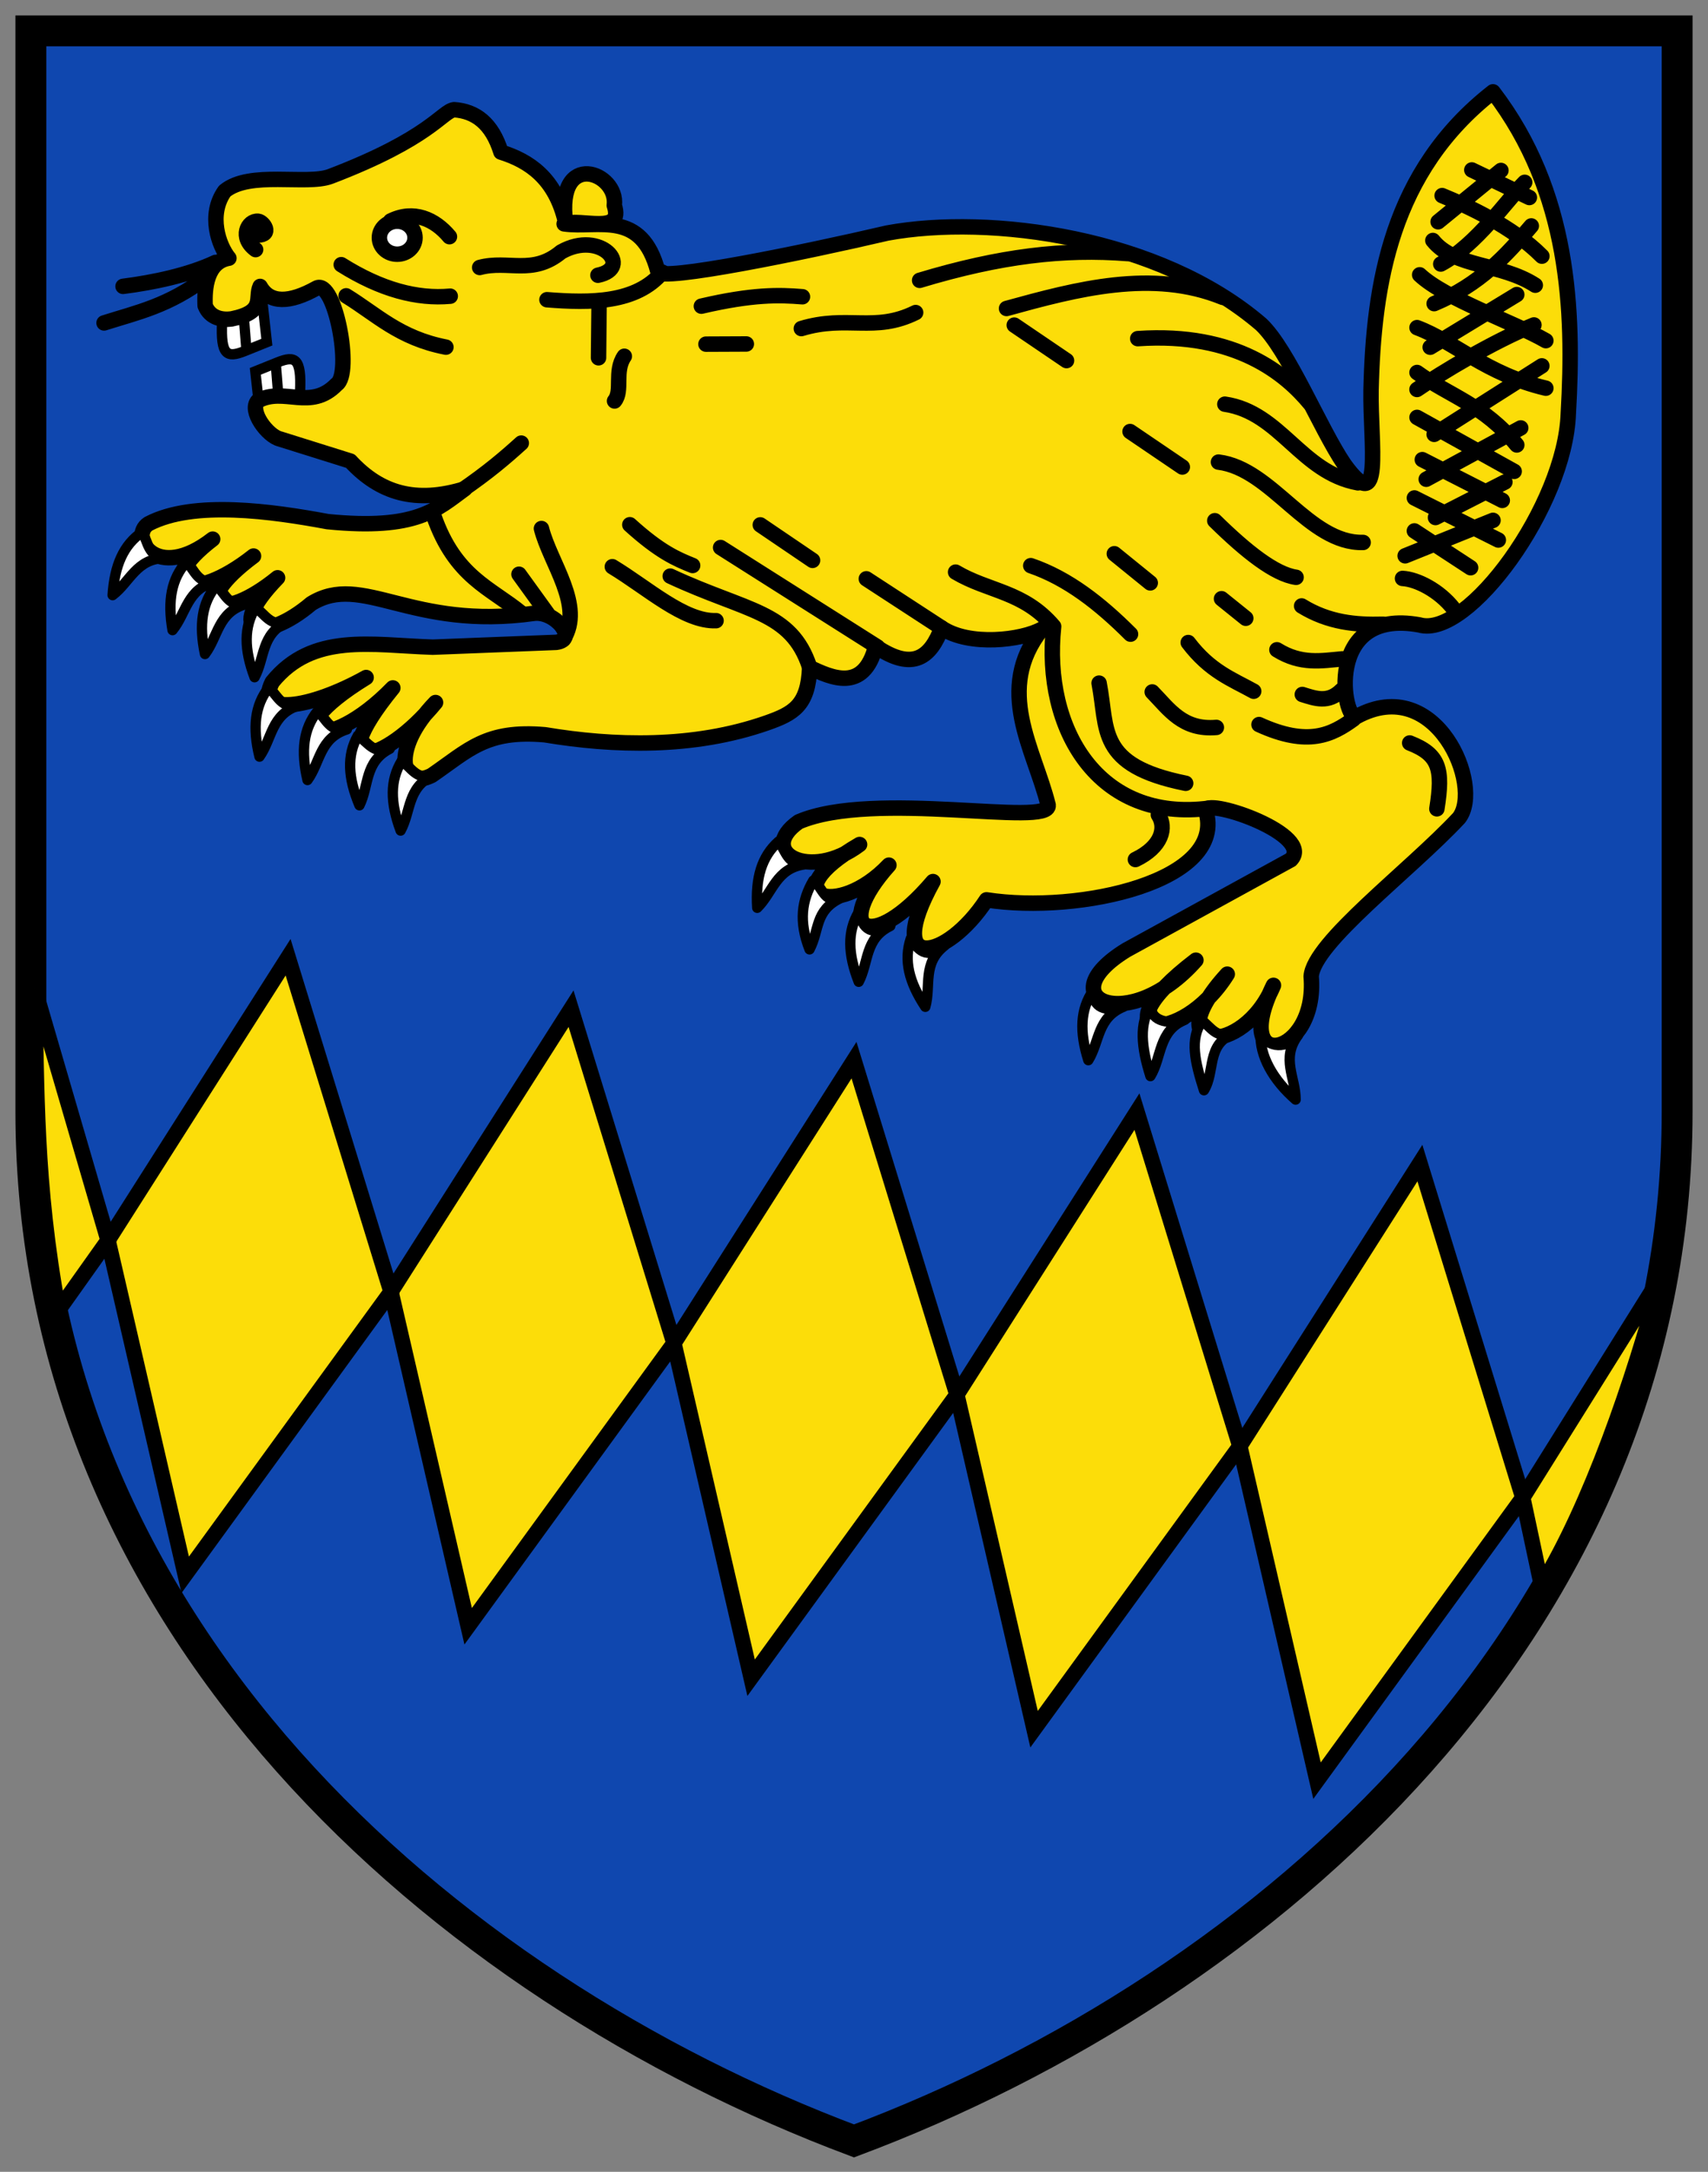 <svg xmlns="http://www.w3.org/2000/svg" height="422" width="332"><rect width="100%" height="100%" fill="#808080" stroke="none"/><g stroke="#000"><path d="m 6 5.998 h 320 v 210 c 0 100 -80 170 -160 200 -80 -30 -160 -100 -160 -200 z" fill="#0f47af" stroke-width="6"/><g fill="#fcdd09" stroke-width="3"><path d="m 111,195.998 20,65 -40,55 -15,-65 z"/><path d="m 166,205.998 20,65 -40,55 -15,-65 z"/><path d="m 221,215.998 20,65 -40,55 -15,-65 z"/><path d="m 276,225.998 20,65 -40,55 -15,-65 z"/><path d="m 56,185.998 20,65 -40,55 -15,-65 z"/><path d="m 299.62 308.02 l -3.62 -17.02 l 26.93 -43.09 c -5.413 20.437 -13.924 44.867 -23.308 60.11 z"/><path d="m 6.698 191.98 l 14.302 49.02 l -9.645 13.58 c -4.602 -25.07 -4.107 -42.806 -4.657 -62.6 z"/></g><g stroke-width="2"><path d="m 58.33 75.988 c 0.281 -6.359 -0.922 -6.959 -4.374 -5.575 l -4.328 1.742 l 1.108 10.02" fill="#fff" stroke-linecap="round"/><g transform="translate(-14.181 -636.73)"><path d="m 57.35 699.38 c -0.281 6.359 0.922 6.959 4.374 5.575 l 4.327 -1.742 l -1.108 -10.02" fill="#fff" stroke-linecap="round"/><path d="m 61.57 698.33 l 0.513 6.414 m 6.21 9.02 l -0.513 -6.414" fill="none"/></g></g><g stroke-linejoin="round" stroke-linecap="round"><path d="m 44.493 50.17 c -1.989 -2.422 -4.098 -8.432 -0.819 -13.04 4.869 -4.01 15.866 -1.11 20.524 -2.84 19.452 -7.409 21.732 -12.66 24.07 -12.974 4.155 0.281 7.365 2.641 9.104 8.237 5.497 1.725 10.575 5.073 12.55 13.594 -1.849 -14.171 10.3 -9.687 9.482 -3.239 1.898 5.877 -6.486 2.407 -9.749 3.592 6.526 0.947 15.04 -2.957 18.233 9.303 0.502 1.973 28.18 -3.693 44.577 -7.52 20.02 -3.693 52.926 0.79 72.65 17.715 5.28 4.935 11.463 20.282 16.206 27.25 7.652 10.561 5.01 -3.916 5.183 -14.444 0.476 -20.619 3.903 -42.504 23.701 -57.959 14.906 19.443 15.808 42.499 14.641 62.48 -0.582 17.893 -19.564 43.858 -28.946 41.1 -18.771 -3.406 -14.803 19 -12.195 17.808 15.528 -8.445 24.661 13.596 19.891 19.71 -9.578 10.262 -28.28 24.22 -28.733 30.786 1.332 15.801 -15.929 19.18 -7.328 1.73 -5.833 14.244 -23.264 13.407 -8.981 -2.172 -9.02 14.449 -26.289 12.657 -6.095 -2.716 -13 14.78 -29.09 7.587 -13.512 -1.974 l 31.962 -17.539 c 4.636 -4.81 -15.763 -11.926 -16.569 -9.655 4.388 13.79 -24.548 20.257 -42.587 17.445 -7.83 11.962 -20.2 14.222 -10.401 -3.551 -12.327 14.481 -19.67 9.191 -8.567 -3.192 -10.221 10.81 -22.939 5.944 -5.701 -4.01 -9.699 7.319 -20.14 1.432 -11.843 -4.405 14.612 -6.293 49.06 1.111 48.5 -3.249 -2.715 -10.954 -10.535 -22.421 -1.233 -34.2 -3.902 2.18 -14.12 3.386 -19.477 -0.238 -2.096 5.558 -5.445 8.607 -12.827 3.592 -2.35 9.07 -8.677 6.04 -12.827 4.105 -0.288 7.394 -3.152 8.953 -8.338 10.775 -14.333 5.01 -29.802 4.516 -43.12 2.296 -11.438 -1 -14.817 2.953 -21.995 7.888 -5.948 3.063 -8.107 -5.05 0.736 -14.15 -10.09 12.283 -22.664 14.798 -8.303 -2.84 -13.173 13.569 -23.946 9.486 -5.188 -2.02 -11.1 6.187 -21.656 7.557 -18.249 0.887 7.849 -9.666 19.239 -7.171 31.2 -6.784 l 23.996 -0.938 c 4.312 -0.533 -0.157 -6.114 -4.275 -5.644 -23.961 3.39 -33.35 -8.06 -43.34 -1.882 -9.194 7.794 -17.374 6.095 -6.546 -5.02 -11.294 9.179 -17.62 5.418 -4.675 -4.224 -12.259 9.678 -19.912 5.885 -7.94 -3.286 -11.13 8.63 -16.313 -0.579 -12.475 -2.985 8.812 -4.611 24.09 -2.409 34.823 -0.414 17.319 1.73 21.28 -2.446 26.66 -6.375 -9.592 2.944 -16.515 0.82 -22.25 -5.395 l -13.672 -4.286 c -2.421 -0.578 -6.09 -5.469 -4.286 -7.427 5.1 -2.759 10.2 2.061 15.299 -3.198 3.151 -2.154 -0.373 -20.617 -3.923 -18.684 -5.246 2.926 -9.08 3 -10.956 -0.337 -1.032 2.23 1.175 4.959 -5.551 6.313 -1.71 0.233 -4.146 -0.078 -5.131 -2.566 -0.176 -3.486 0.333 -8.511 4.618 -9.236 z" fill="#fcdd09" stroke-width="3"/><path d="m 32.06 108.44 c -5.571 0.086 -6.775 4.629 -10.167 7.205 0.374 -5.795 2.123 -9.784 5.752 -12.264 1.171 1.901 1.081 4.703 4.416 5.059 z" fill="#fff" stroke-width="2"/><g stroke-width="3"><path d="m 295.6 83.15 l -18.368 9.972 m 22.473 -22.03 l -20.934 13.307 m 19.394 -21.26 c -7.949 3.239 -18.02 9.299 -22.73 12.537 m 19.394 -18.438 l -16.829 10.229 m 19.651 -23.569 c -4.876 5.743 -9.978 11.373 -18.881 15.1 m 17.599 -23.569 c -3.346 3.346 -9.418 12.214 -16.316 15.873 m 11.698 -18.18 l -12.211 9.972 m 12.981 50.573 l -13.494 6.893 m 11.185 0.546 l -17.08 6.893 m -0.513 4.395 c 2.788 0.144 7.115 2.316 9.902 5.867 m -7.593 -15.1 l 10.928 7.15 m -9.389 -21 l 15.546 7.92 m -16.572 -24.852 c 6.465 4.665 12.93 6.221 19.394 14.08 m -19.394 -22.799 c 7.277 2.725 13.48 9.04 25.04 11.768 m -24.525 -22.03 c 4.984 4.679 18.301 9.209 24.525 12.794 m -21.96 -19.464 c 4.232 5.292 13.195 4.338 19.908 8.689 m -18.11 -17.412 c 5.04 2.06 13.744 6.06 19.394 11.768 m -24.782 46.981 l 16.316 8.176 m -15.803 -23.826 l 18.881 10.485 m -69.16 66.735 c 1.623 2.469 0.691 6.22 -4.464 8.689 m 65.39 -133.99 l 11.185 5.354 m -247.59 10.12 c -3.205 -2.359 -1.534 -5.704 0.5 -5.505 1 0.098 2.819 2.69 -0.171 2.694 m 25.91 -2.745 c 4.468 -2.23 8.597 -0.363 11.441 3.045 m 18.954 12.252 c 8.43 0.669 17.358 0.704 22.429 -5.346 m -35.508 -0.918 c 5.547 -1.488 10.271 1.587 15.827 -3.02 7.736 -4.377 14.04 3.112 7.159 4.527 m -96 9.268 c 6.384 -2.038 12.548 -3.269 19.908 -8.884 m -16.217 1.778 c 5.928 -0.756 12.739 -2.187 17.983 -4.651 m 24.428 0.436 c 7.775 4.887 14.783 6.708 21.19 6.124 m -20.234 -0.07 c 5.934 3.642 10.329 8.208 19.394 9.972 m 34.677 1.77 c -2.01 2.935 -0.266 6.686 -1.899 8.689 m -3.01 -18.361 l -0.103 9.972 m -26.866 25.951 c 5.446 -3.724 8.787 -6.606 11.848 -9.375 m -17.01 14.13 c 4.162 11.939 11.03 13.967 17.08 18.951 m -0.513 -7.601 l 5.541 7.663 m -1.177 -16.543 c 1.676 6.659 8.406 15.04 4.258 21.517 m 9.521 -14.1 c 6.808 4.104 13.974 10.712 20.16 10.485 m -16.76 -18.64 c 5.83 5.279 9.06 6.657 12.211 7.92 m -4.358 2.063 c 14.995 7 23.499 6.77 27.09 17.668 m -17.295 -23.22 l 30.488 19.314 m -22.777 -23.715 l 10.159 6.893 m 10.452 3.584 l 14.52 9.459 m 2.833 -10.76 c 6.46 3.832 13.205 3.674 19.06 10.556 -2.143 20.02 8.759 38.19 30.3 35.3 m -34.75 -47.11 c 7.249 2.476 13.507 7.427 19.394 13.307 m -83.42 -63.73 c 9.966 -2.318 15.07 -2.206 19.651 -1.829 m -18.76 9.21 l 7.85 -0.033 m 52.08 -3.665 l 10.159 6.893 m -51.55 -6.222 c 8.919 -2.704 14.228 0.839 22.22 -3.112 m 0.773 -6.259 c 15.654 -4.716 28.04 -6.186 40.449 -5.195 m -23.555 10.663 c 13.648 -3.757 28.385 -7.713 42.03 -2.161 m -16.53 8.02 c 19.254 -1.325 28.869 7.03 33.46 12.569 m -16.525 0.166 c 10.81 1.596 14.781 13.252 25.87 15.284 m -27.11 -4.03 c 10.421 1.281 17.537 15.882 28.12 15.616 m -11.955 12.336 c 5.268 3.24 10.535 3.705 15.803 3.558 m -20.607 4.962 c 4.71 2.931 8.672 2.121 12.724 1.763 m -7.788 6.919 c 2.531 0.793 5.062 1.728 7.593 -0.803 m -16.01 6.652 c 9.562 4.375 14.188 1.965 18.368 -1.06 m 10.921 4.636 c 5.79 2.254 6.504 5.096 5.284 12.794 m -48.33 -32.31 c 4.241 5.587 8.483 7.112 12.724 9.459 m -19.724 0.143 c 3.277 3.352 5.924 7.461 12.468 6.893 m -22.795 -8.609 c 1.763 9.01 -0.516 15.958 16.829 19.464 m -10.811 -68.35 l 10.159 6.893 m 6.31 10.434 c 6.161 6.05 11.687 10.403 15.803 10.998 m -35.33 -4.581 l 6.983 5.664 m 13.854 3.079 l 4.715 3.795" fill="none"/><path d="m 80.67 46.19 c 0 1.771 -1.551 3.207 -3.463 3.207 -1.913 0 -3.463 -1.436 -3.463 -3.207 0 -1.771 1.551 -3.207 3.463 -3.207 1.913 0 3.463 1.436 3.463 3.207 z" fill="#fff"/></g><g fill="#fff" stroke-width="2"><path d="m 41.738 113.06 c -5.397 1.385 -5.507 6.084 -8.203 9.381 -0.99 -5.722 -0.221 -10.01 2.727 -13.268 1.583 1.575 2.15 4.32 5.475 3.887 z"/><path d="m 47.695 117.41 c -5.342 1.581 -5.281 6.281 -7.855 9.674 -1.199 -5.682 -0.586 -9.995 2.241 -13.359 1.639 1.517 2.306 4.239 5.614 3.685 z"/><path d="m 55.773 120.84 c -5.04 2.375 -4.264 7.01 -6.292 10.756 -2.049 -5.434 -2.1 -9.79 0.183 -13.544 1.85 1.25 2.924 3.839 6.109 2.788 z"/><path d="m 57.973 137.1 c -5.288 1.754 -5.074 6.45 -7.536 9.924 -1.383 -5.64 -0.911 -9.971 1.806 -13.425 1.687 1.462 2.443 4.162 5.73 3.5 z"/><path d="m 67.42 141.73 c -5.308 1.693 -5.147 6.391 -7.649 9.837 -1.318 -5.656 -0.797 -9.98 1.959 -13.403 1.67 1.482 2.395 4.19 5.69 3.566 z"/><path d="m 75.76 145.5 c -4.948 2.56 -4 7.165 -5.888 10.982 -2.249 -5.354 -2.462 -9.705 -0.32 -13.542 1.896 1.18 3.065 3.728 6.208 2.559 z"/><path d="m 84.19 150.65 c -5.05 2.363 -4.28 7 -6.317 10.742 -2.037 -5.439 -2.077 -9.794 0.214 -13.544 1.848 1.254 2.915 3.846 6.102 2.802 z"/><path d="m 156.36 167.96 c -5.515 0.792 -6.133 5.452 -9.171 8.437 -0.365 -5.796 0.865 -9.975 4.149 -12.894 1.403 1.738 1.669 4.528 5.02 4.458 z"/><path d="m 163.32 174.54 c -5.01 2.444 -3.985 6.162 -5.962 9.935 -2.124 -5.405 -1.509 -9.578 0.722 -13.364 1.868 1.224 2.07 4.524 5.24 3.429 z"/><path d="m 173.06 179.93 c -5.01 2.444 -4.167 7.07 -6.143 10.842 -2.124 -5.405 -2.234 -9.76 -0.004 -13.545 0.692 2.399 1.734 5.04 6.147 2.703 z"/><path d="m 183.61 183.75 c -4.387 3.434 -2.601 7.783 -3.748 11.884 -3.204 -4.844 -4.22 -9.08 -2.827 -13.247 1.332 2.057 3 4.263 6.575 1.363 z"/><path d="m 218.42 195.61 c -5.162 2.095 -4.642 6.767 -6.873 10.395 -1.748 -5.538 -1.559 -9.89 0.926 -13.514 -0.136 3.265 2.457 4.246 5.947 3.119 z"/><path d="m 230.31 198.16 c -5.162 2.095 -4.461 7.311 -6.691 10.939 -1.748 -5.538 -2.285 -10.253 0.201 -13.877 -0.499 2.868 2.919 4.03 6.491 2.938 z"/><path d="m 239.63 200.91 c -5.162 2.095 -3.372 7.311 -5.603 10.939 -1.748 -5.538 -2.829 -9.89 -0.344 -13.514 1.779 1.349 2.709 3.449 5.947 2.575 z"/><path d="m 252.28 201.21 c -3.31 4.481 -0.428 8.195 -0.438 12.454 -4.381 -3.812 -7.04 -8.53 -6.807 -12.918 0.872 2.247 4.441 3.648 7.244 0.464 z"/></g></g></g></svg>